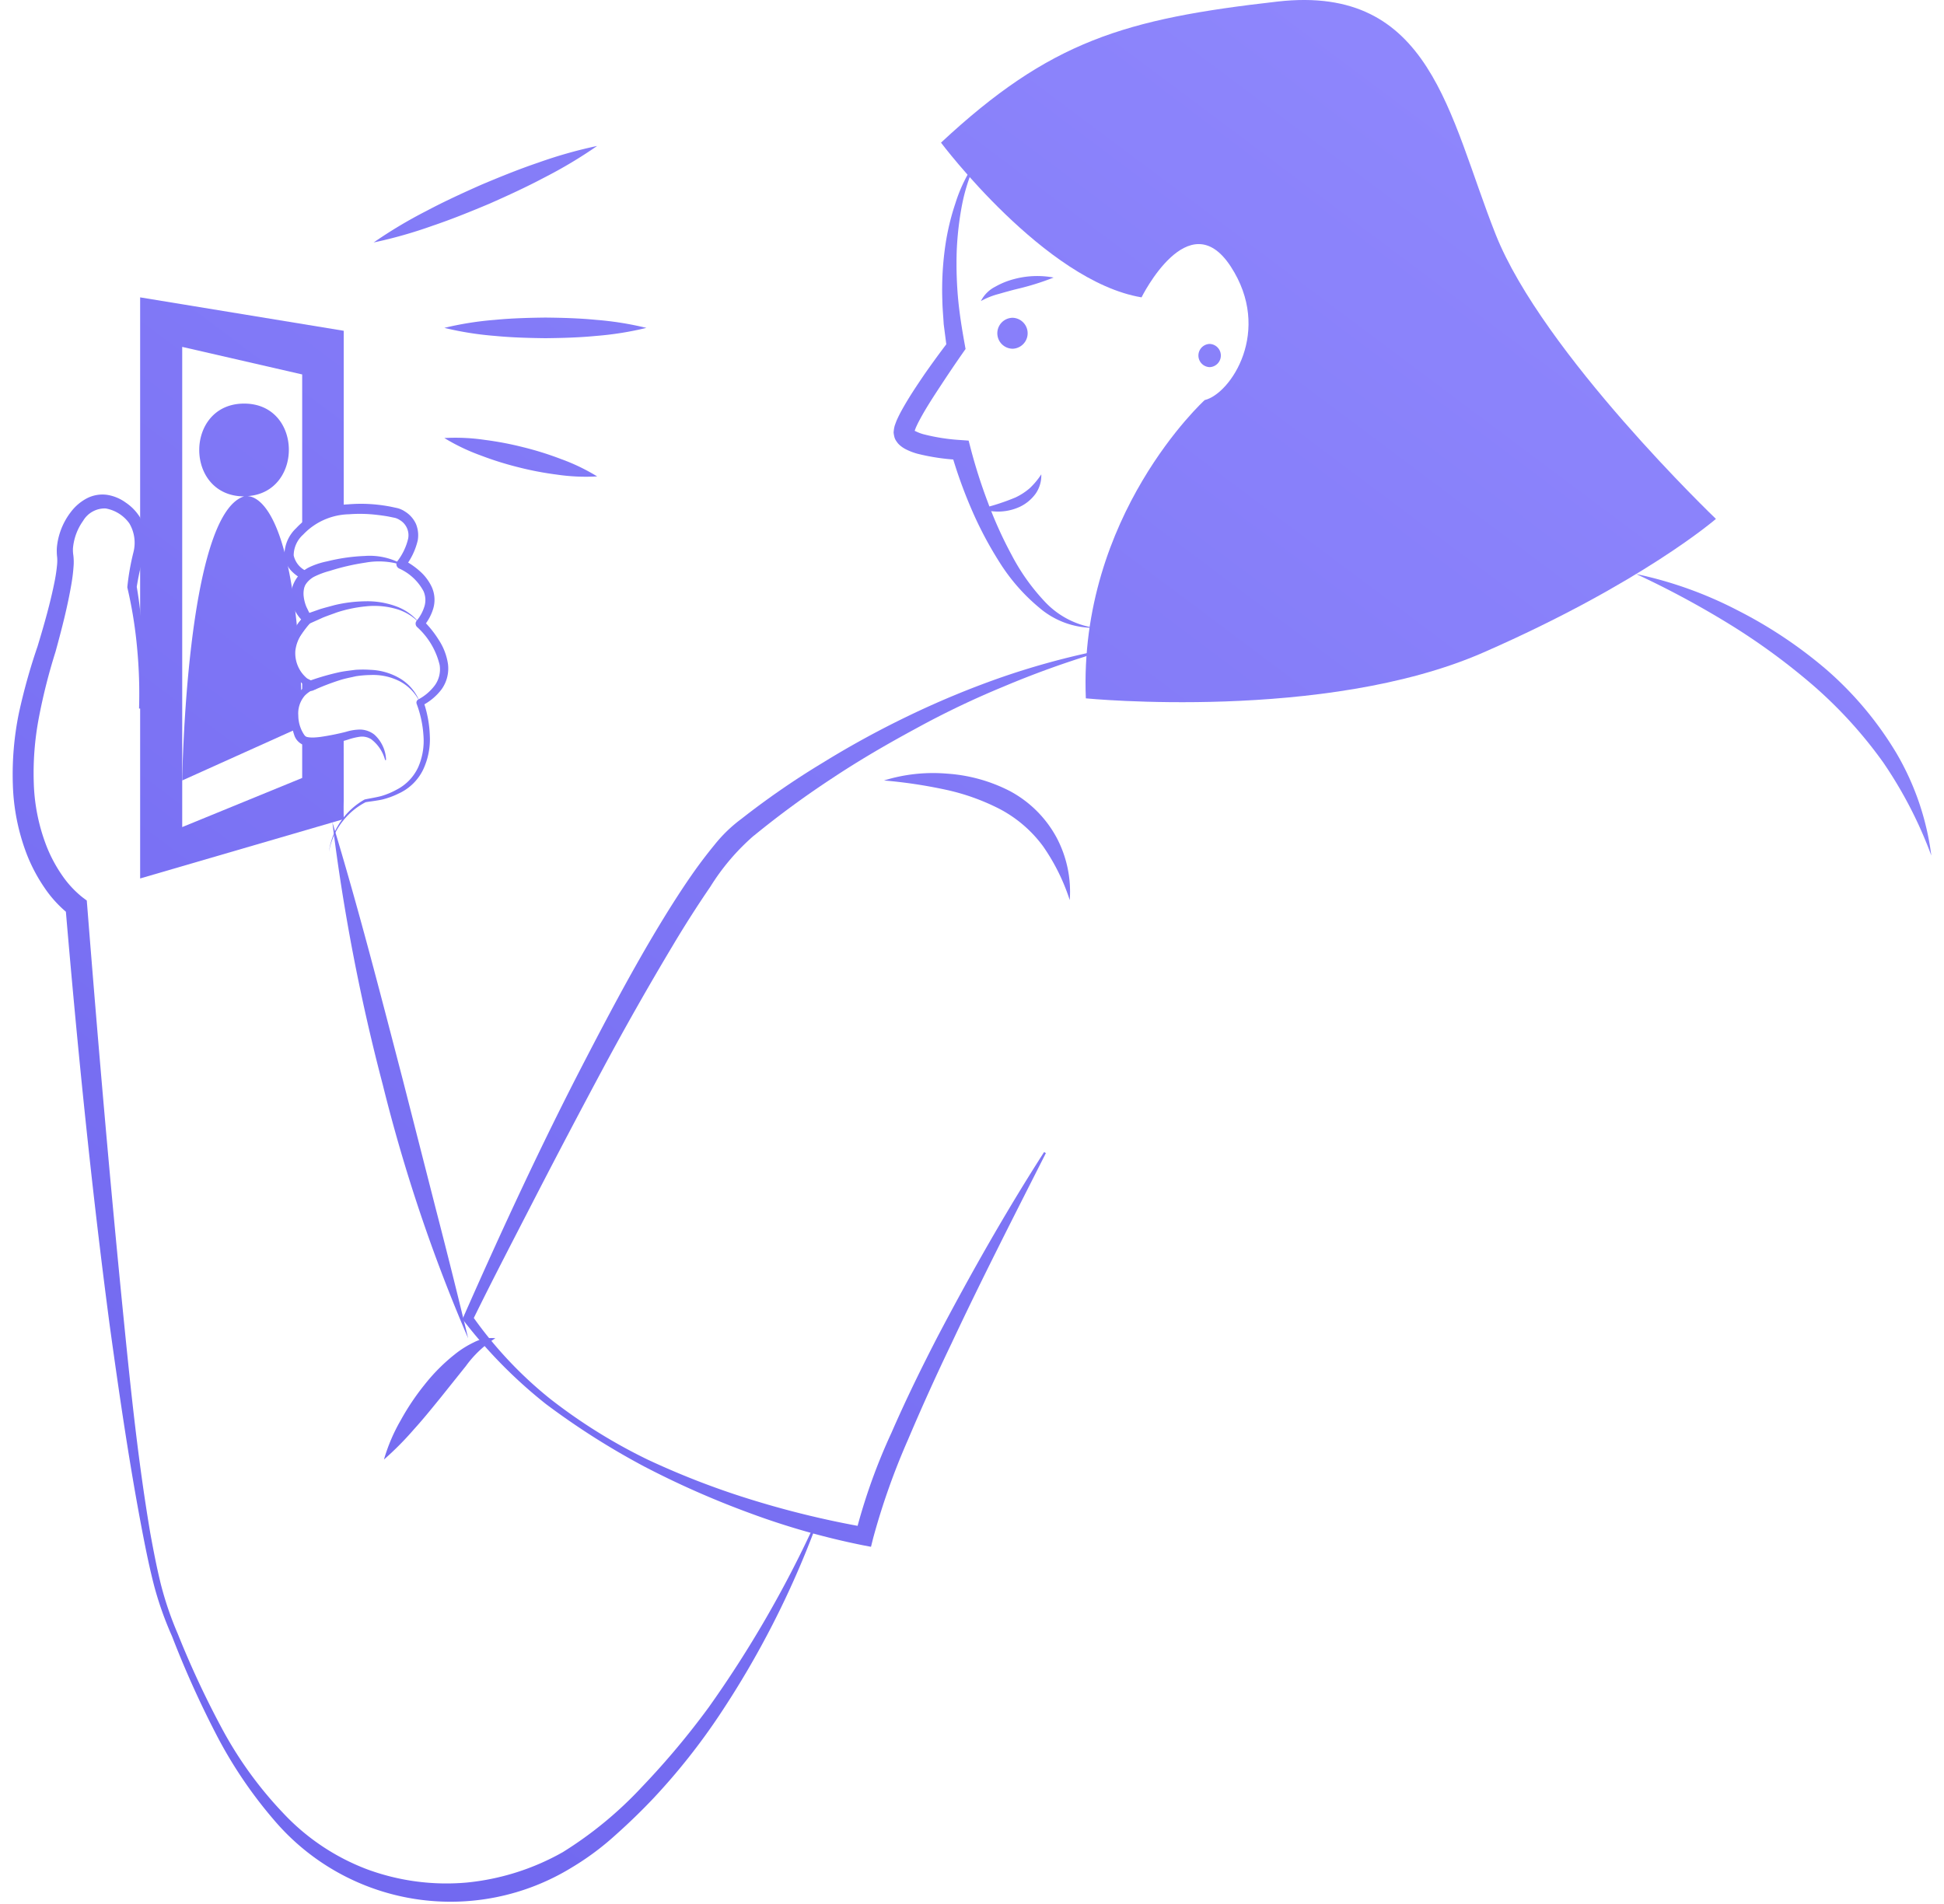 <svg xmlns="http://www.w3.org/2000/svg" width="146" height="143" fill="none" viewBox="0 0 146 143">
 
  <defs>
    <linearGradient id="a" x1="118.03" x2="27.181" y1="8.035" y2="129.324" gradientUnits="userSpaceOnUse">
      <stop stop-color="#4437FB"/>
      <stop offset="1" stop-color="#1405E6"/>
    </linearGradient>
    <linearGradient id="b" x1="118.03" x2="27.181" y1="8.035" y2="129.324" gradientUnits="userSpaceOnUse">
      <stop stop-color="#4437FB"/>
      <stop offset="1" stop-color="#1405E6"/>
    </linearGradient>
    <linearGradient id="c" x1="118.03" x2="27.181" y1="8.035" y2="129.324" gradientUnits="userSpaceOnUse">
      <stop stop-color="#4437FB"/>
      <stop offset="1" stop-color="#1405E6"/>
    </linearGradient>
    <linearGradient id="d" x1="118.03" x2="27.181" y1="8.035" y2="129.324" gradientUnits="userSpaceOnUse">
      <stop stop-color="#4437FB"/>
      <stop offset="1" stop-color="#1405E6"/>
    </linearGradient>
    <linearGradient id="e" x1="118.03" x2="27.181" y1="8.035" y2="129.324" gradientUnits="userSpaceOnUse">
      <stop stop-color="#4437FB"/>
      <stop offset="1" stop-color="#1405E6"/>
    </linearGradient>
    <linearGradient id="f" x1="118.03" x2="27.181" y1="8.035" y2="129.324" gradientUnits="userSpaceOnUse">
      <stop stop-color="#4437FB"/>
      <stop offset="1" stop-color="#1405E6"/>
    </linearGradient>
    <linearGradient id="g" x1="118.03" x2="27.181" y1="8.035" y2="129.324" gradientUnits="userSpaceOnUse">
      <stop stop-color="#4437FB"/>
      <stop offset="1" stop-color="#1405E6"/>
    </linearGradient>
    <linearGradient id="h" x1="118.03" x2="27.181" y1="8.035" y2="129.324" gradientUnits="userSpaceOnUse">
      <stop stop-color="#4437FB"/>
      <stop offset="1" stop-color="#1405E6"/>
    </linearGradient>
    <linearGradient id="i" x1="118.03" x2="27.181" y1="8.035" y2="129.324" gradientUnits="userSpaceOnUse">
      <stop stop-color="#4437FB"/>
      <stop offset="1" stop-color="#1405E6"/>
    </linearGradient>
    <linearGradient id="j" x1="118.03" x2="27.181" y1="8.035" y2="129.324" gradientUnits="userSpaceOnUse">
      <stop stop-color="#4437FB"/>
      <stop offset="1" stop-color="#1405E6"/>
    </linearGradient>
  </defs> <g opacity=".6">
    <path fill="url(#a)" d="M61.26 114.685a68.865 68.865 0 0 1-7.213 14.122 48.218 48.218 0 0 1-4.96 6.26c-.918.97-1.878 1.9-2.88 2.791a20.52 20.52 0 0 1-3.27 2.425 17.395 17.395 0 0 1-22.312-3.516 33.435 33.435 0 0 1-4.457-6.621 73.912 73.912 0 0 1-3.25-7.239 25.555 25.555 0 0 1-1.333-3.754c-.335-1.285-.6-2.582-.852-3.879-1.002-5.192-1.76-10.418-2.484-15.647-1.387-10.468-2.436-20.966-3.33-31.486l.355.61a8.952 8.952 0 0 1-1.956-2.102 12.44 12.44 0 0 1-1.29-2.438 15.897 15.897 0 0 1-1.064-5.307 22.933 22.933 0 0 1 .45-5.315 44.777 44.777 0 0 1 1.41-5.046c.494-1.632.967-3.285 1.29-4.93.078-.398.136-.801.174-1.207a3.08 3.08 0 0 0 .006-.526 4.062 4.062 0 0 1-.022-.765 5.156 5.156 0 0 1 1.07-2.683c.31-.406.703-.74 1.152-.984a2.548 2.548 0 0 1 1.57-.274c.503.083.98.284 1.391.587.412.277.762.636 1.03 1.053.48.86.6 1.873.334 2.821-.237.806-.42 1.626-.55 2.456l-.01-.079c.264 1.525.419 3.066.466 4.612a36.704 36.704 0 0 1-.127 4.606l-.155-.01a36.392 36.392 0 0 0-.148-4.568 32.88 32.88 0 0 0-.722-4.482l-.01-.04.001-.04a18.1 18.1 0 0 1 .457-2.604 2.866 2.866 0 0 0-.308-2.173 2.781 2.781 0 0 0-1.78-1.12 1.888 1.888 0 0 0-1.689.926 4.176 4.176 0 0 0-.765 2.076c-.007.176.003.351.03.524.03.254.037.51.02.764a13.1 13.1 0 0 1-.16 1.353c-.297 1.747-.734 3.424-1.193 5.102a43.43 43.43 0 0 0-1.25 4.937 22.11 22.11 0 0 0-.388 4.964c.05 1.636.381 3.251.978 4.775a10.83 10.83 0 0 0 1.133 2.115 7.643 7.643 0 0 0 1.543 1.673l.325.243.03.368c.829 10.5 1.732 21.005 2.785 31.487.524 5.24 1.076 10.485 1.956 15.671.236 1.292.483 2.584.798 3.854a25.028 25.028 0 0 0 1.267 3.706 69.502 69.502 0 0 0 3.331 7.136 29.227 29.227 0 0 0 4.572 6.313 16.733 16.733 0 0 0 6.324 4.239 17.217 17.217 0 0 0 7.487.99 18.283 18.283 0 0 0 7.199-2.281 29.084 29.084 0 0 0 5.945-4.9 59.889 59.889 0 0 0 5.023-5.992 84.897 84.897 0 0 0 7.884-13.611l.142.06Z"/>
    <path fill="url(#b)" d="M25.815 38.297v-13.45l-15.29-2.51v43.65l15.26-4.45.03-.01v-.03l-.14-6.2-2.3.44a1.068 1.068 0 0 1-.68-.41v3.11l-9.01 3.69v-36.07l9.01 2.07v11.56a5.357 5.357 0 0 1 3.12-1.39Zm-2.89 12.89c-.08-.07-.16-.15-.23-.22v1.14a2.39 2.39 0 0 1 .23-.22c.197-.17.429-.293.68-.36l-.68-.34Zm-.23-5.5v1.27a4.07 4.07 0 0 1 .4-.46 4.317 4.317 0 0 1-.4-.81Zm0-2.59v.55c.072-.15.174-.282.3-.39a1.81 1.81 0 0 1-.3-.16Z"/>
    <path fill="url(#c)" d="M22.185 53.786c.021.317.081.63.18.93l-8.68 3.91s.28-19.99 4.65-21.34c-4.5 0-4.49-6.97 0-6.97 4.4 0 4.47 6.68.25 6.95.74.03 2.9.96 3.76 10.23a2.705 2.705 0 0 0 .23 3.34c.03.43.04.88.06 1.35a2.27 2.27 0 0 0-.45 1.6Zm2.778 7.985c1.95 6.418 3.605 12.877 5.287 19.332l2.476 9.692a554.194 554.194 0 0 1 2.432 9.729A122.672 122.672 0 0 1 28.75 81.49a149.392 149.392 0 0 1-3.788-19.719Zm3.873 47.864a13.33 13.33 0 0 1 1.264-2.959 18.33 18.33 0 0 1 1.778-2.653c.668-.85 1.433-1.62 2.28-2.292a7.375 7.375 0 0 1 1.407-.888 2.858 2.858 0 0 1 1.638-.319 8.082 8.082 0 0 0-2.205 2.077l-1.914 2.393c-.65.797-1.298 1.604-2.002 2.378a23.13 23.13 0 0 1-2.246 2.263Z"/>
    <path fill="url(#d)" d="M78.549 86.617c-2.405 4.75-4.83 9.485-7.085 14.291a169.39 169.39 0 0 0-3.273 7.241 52.607 52.607 0 0 0-2.618 7.402l-.159.639-.615-.118a56.077 56.077 0 0 1-8.442-2.397 67.106 67.106 0 0 1-7.991-3.526 56.576 56.576 0 0 1-7.362-4.68 36.04 36.04 0 0 1-6.148-6.221l-.124-.16.092-.207c2.874-6.512 5.859-12.974 9.146-19.296 1.64-3.162 3.308-6.315 5.133-9.391.916-1.537 1.863-3.06 2.896-4.542a35.993 35.993 0 0 1 1.651-2.177 10.792 10.792 0 0 1 2.09-2.008l-.078.058a60.417 60.417 0 0 1 6.118-4.224 70.254 70.254 0 0 1 6.488-3.548 66.39 66.39 0 0 1 6.82-2.833 57.73 57.73 0 0 1 7.094-1.977l.037.15a69.523 69.523 0 0 0-6.876 2.493 65.476 65.476 0 0 0-6.574 3.149c-2.136 1.154-4.237 2.374-6.258 3.717a69.574 69.574 0 0 0-5.836 4.277l-.078.058a16.8 16.8 0 0 0-3.24 3.808 82.85 82.85 0 0 0-2.838 4.445 226.579 226.579 0 0 0-5.24 9.237 686.799 686.799 0 0 0-4.956 9.42c-1.621 3.157-3.272 6.306-4.831 9.494l-.033-.366a30.377 30.377 0 0 0 5.857 6.249 40.883 40.883 0 0 0 7.31 4.559 60.293 60.293 0 0 0 8.049 3.091 69.422 69.422 0 0 0 8.342 2.001l-.774.521a44.06 44.06 0 0 1 2.711-7.627c1.069-2.456 2.245-4.857 3.469-7.228 2.485-4.724 5.112-9.363 7.992-13.852l.133.078Z"/>
    <path fill="url(#e)" d="M66.395 58.625a12.428 12.428 0 0 1 4.737-.511 12.05 12.05 0 0 1 4.707 1.305 8.578 8.578 0 0 1 3.514 3.497 8.674 8.674 0 0 1 .988 4.697 15.254 15.254 0 0 0-2.01-4.053 9.59 9.59 0 0 0-3.229-2.78 16.493 16.493 0 0 0-4.144-1.474 36.715 36.715 0 0 0-4.563-.68Zm6.973-46.608a13.947 13.947 0 0 0-1.119 3.385 23.794 23.794 0 0 0-.399 3.517c-.035 1.176 0 2.354.106 3.526.11 1.17.3 2.332.51 3.489l.05.281-.174.248a99.157 99.157 0 0 0-1.696 2.509c-.552.838-1.107 1.69-1.563 2.541a8.316 8.316 0 0 0-.307.625l-.1.27c-.013.039 0 .031-.009.047l-.01.014a.146.146 0 0 0 .004-.073c-.073-.195-.066-.063.12.004.183.091.374.164.57.217.932.24 1.886.387 2.846.44l.55.04.135.522c.362 1.395.8 2.77 1.31 4.117a30.553 30.553 0 0 0 1.78 3.942 15.699 15.699 0 0 0 2.478 3.497 6.42 6.42 0 0 0 3.75 1.984 6.246 6.246 0 0 1-4.162-1.523 14.293 14.293 0 0 1-2.978-3.413 28.141 28.141 0 0 1-2.104-3.986 35.13 35.13 0 0 1-1.52-4.25l.686.56a16.096 16.096 0 0 1-3.192-.457 4.533 4.533 0 0 1-.858-.321 2.186 2.186 0 0 1-.479-.313 1.356 1.356 0 0 1-.255-.29.993.993 0 0 1-.187-.433 1.927 1.927 0 0 1-.04-.259l.02-.174c.013-.11.035-.22.065-.328.054-.148.109-.31.169-.444.12-.261.244-.512.375-.743.52-.939 1.093-1.789 1.673-2.645a69.015 69.015 0 0 1 1.82-2.493l-.123.529-.235-1.824c-.034-.614-.095-1.224-.104-1.837a23.04 23.04 0 0 1 .172-3.672c.15-1.216.421-2.413.811-3.575.362-1.163.907-2.26 1.614-3.251Z"/>
    <path fill="url(#f)" d="M70.672 10.715s7.81 10.412 15.061 11.621c0 0 3.533-7.158 6.694-2.324 3.16 4.834 0 9.576-1.952 10.04 0 0-9.483 8.647-8.925 22.406 0 0 17.943 1.767 29.843-3.44 11.9-5.206 17.478-10.04 17.478-10.04s-13.016-12.458-16.548-21.383C108.79 8.67 107.488-1.185 95.96.116 84.432 1.418 78.853 3.091 70.672 10.715Z"/>
    <path fill="url(#g)" d="M73.667 38.21c.887-.21 1.755-.492 2.597-.842.383-.18.74-.412 1.063-.688a5.62 5.62 0 0 0 .876-1.049 2.38 2.38 0 0 1-.418 1.444 3.118 3.118 0 0 1-1.19.993c-.92.425-1.97.476-2.928.142Zm2.397-12.015a1.163 1.163 0 0 0 0-2.324 1.162 1.162 0 0 0 0 2.324Zm-2.397-3.58a2.46 2.46 0 0 1 1.082-1.08c.442-.25.914-.442 1.405-.57a6.703 6.703 0 0 1 2.978-.116c-.904.356-1.834.645-2.78.865-.46.114-.91.242-1.36.371-.462.12-.907.299-1.325.53Zm17.18 4.963a.872.872 0 0 0 0-1.743.872.872 0 0 0 0 1.743Zm32.032 15.54a29.912 29.912 0 0 1 7.59 2.713 33.731 33.731 0 0 1 6.756 4.515 25.973 25.973 0 0 1 5.226 6.27 20.247 20.247 0 0 1 2.597 7.65 32.04 32.04 0 0 0-3.616-7 33.43 33.43 0 0 0-5.228-5.755 49.016 49.016 0 0 0-6.323-4.629 68.371 68.371 0 0 0-7.002-3.764Z"/>
    <path fill="url(#h)" d="m25.815 61.527-.277-6.228.162.131-2.29.49a.166.166 0 0 1-.056.003l-.011-.002a1.258 1.258 0 0 1-.807-.474l.01.011a2.994 2.994 0 0 1-.583-1.684 2.498 2.498 0 0 1 .483-1.738l-.012.017.073-.1.006-.006c.138-.151.293-.287.46-.404.178-.122.375-.213.583-.268l-.066.48-.684-.332a.241.241 0 0 1-.05-.033l-.006-.005a3.679 3.679 0 0 1-.895-1.13 2.786 2.786 0 0 1-.264-1.452c.05-.486.2-.957.437-1.384.116-.208.249-.402.374-.603.141-.192.312-.372.47-.556l-.054.408a4.998 4.998 0 0 1-.668-1.764 2.457 2.457 0 0 1 .07-1.006c.101-.352.299-.668.57-.914l.083.59a3.119 3.119 0 0 1-.972-.671c-.296-.3-.485-.69-.537-1.11a2.769 2.769 0 0 1 .875-2.114 5.613 5.613 0 0 1 3.9-1.794 11.43 11.43 0 0 1 2.137.018c.353.035.704.089 1.053.154l.525.113c.207.055.403.145.58.266.356.224.638.548.81.93.156.388.201.81.13 1.222a5.13 5.13 0 0 1-.961 2l-.139-.537c.45.223.868.506 1.243.841.392.34.707.76.923 1.232a2.34 2.34 0 0 1 .098 1.59c-.15.496-.4.954-.736 1.347l-.03-.461c.453.441.85.936 1.184 1.474.357.544.591 1.158.688 1.801a2.685 2.685 0 0 1-.49 1.917 4.268 4.268 0 0 1-1.482 1.222l.124-.337a8.69 8.69 0 0 1 .484 2.562 5.378 5.378 0 0 1-.496 2.564 3.792 3.792 0 0 1-1.862 1.812 6 6 0 0 1-1.218.444c-.42.09-.847.135-1.268.204l.035-.01a5.204 5.204 0 0 0-1.609 1.282l-.004.004s-.002-.002-.013-.003l-.014.038a5.136 5.136 0 0 0-1.126 2.422 5.195 5.195 0 0 1 1.033-2.497l-.013.037a.254.254 0 0 1 .046-.083l-.004.005a5.353 5.353 0 0 1 1.612-1.4l.014-.005.02-.004c.409-.086.822-.147 1.222-.252a5.726 5.726 0 0 0 1.135-.471 3.584 3.584 0 0 0 1.641-1.703 4.937 4.937 0 0 0 .392-2.363 8.224 8.224 0 0 0-.509-2.384.274.274 0 0 1 .11-.33l.014-.008c.494-.261.923-.63 1.255-1.08.305-.436.429-.974.347-1.5a5.59 5.59 0 0 0-1.702-2.865.348.348 0 0 1-.036-.454l.005-.007c.27-.32.471-.692.592-1.092a1.64 1.64 0 0 0-.077-1.144 3.888 3.888 0 0 0-1.827-1.694l-.005-.003a.365.365 0 0 1-.162-.488l.029-.047c.388-.5.666-1.078.814-1.694a1.324 1.324 0 0 0-.621-1.403 1.239 1.239 0 0 0-.354-.164l-.486-.1c-.328-.06-.66-.104-.992-.14a10.683 10.683 0 0 0-1.992-.033 4.885 4.885 0 0 0-3.434 1.524 2.12 2.12 0 0 0-.716 1.561 1.693 1.693 0 0 0 1.06 1.224l.013.006a.347.347 0 0 1 .07.583c-.154.16-.269.353-.334.565a1.792 1.792 0 0 0-.054.732c.033.264.101.522.203.767l.357.733a.374.374 0 0 1-.047.402l-.006.006c-.13.157-.27.3-.395.463-.113.176-.238.348-.344.527-.208.35-.342.737-.395 1.14a2.463 2.463 0 0 0 .915 2.124l-.056-.038.676.349a.256.256 0 0 1-.066.48c-.144.039-.282.1-.408.182a2.292 2.292 0 0 0-.368.306l.019-.025-.06.079-.013.016c-.31.4-.46.903-.42 1.408.002.516.155 1.02.441 1.45l.01.011a.89.89 0 0 0 .553.346h-.067l2.309-.389h.006a.134.134 0 0 1 .154.109l.002.022.004 6.234Z"/>
    <path fill="url(#i)" d="M28.917 57.072a2.892 2.892 0 0 0-1.047-1.549 1.296 1.296 0 0 0-.818-.185 4.834 4.834 0 0 0-.908.216c-.654.205-1.32.366-1.994.482-.367.057-.74.054-1.106-.011a1.182 1.182 0 0 1-.951-.828l.012.031a4.074 4.074 0 0 1-.227-1.097c-.028-.37.005-.741.099-1.1a2.56 2.56 0 0 1 .481-.985c.23-.284.504-.528.812-.723l.013.22a3.392 3.392 0 0 1-1.202-.962 2.471 2.471 0 0 1-.514-1.495 3.495 3.495 0 0 1 .393-1.54c.132-.223.255-.455.397-.672l.466-.615.037.507a3.103 3.103 0 0 1-.89-1.309 2.196 2.196 0 0 1 .092-1.638 2.5 2.5 0 0 1 1.1-1.18 5.735 5.735 0 0 1 1.41-.473c.92-.23 1.86-.365 2.808-.403a5.003 5.003 0 0 1 2.76.584.038.038 0 0 1 .012.053.04.04 0 0 1-.047.015 5.692 5.692 0 0 0-2.685-.148c-.9.133-1.786.34-2.652.616-.416.108-.82.26-1.205.453a1.87 1.87 0 0 0-.76.822 1.79 1.79 0 0 0 .52 2.064l.014.014a.36.36 0 0 1 .023.493c-.312.35-.597.722-.853 1.114-.234.387-.39.817-.459 1.264-.048.45.058.903.302 1.285.256.394.613.713 1.034.924l.005.003a.126.126 0 0 1 .008.217 2.355 2.355 0 0 0-.745.656 2.002 2.002 0 0 0-.376.903 3.41 3.41 0 0 0 .336 1.902l.004.007.008.024c.158.423.813.406 1.436.327.65-.094 1.293-.222 1.928-.384a3.737 3.737 0 0 1 1.057-.17 1.78 1.78 0 0 1 1.071.38 2.683 2.683 0 0 1 .877 1.879.039.039 0 0 1-.034.042.043.043 0 0 1-.042-.03Z"/>
    <path fill="url(#j)" d="M23.242 51.14a18.255 18.255 0 0 1 2.26-.65c.385-.08.78-.119 1.168-.173.394-.028.79-.028 1.184 0a4.675 4.675 0 0 1 2.244.681 3.547 3.547 0 0 1 1.445 1.775 3.451 3.451 0 0 0-1.542-1.607 4.388 4.388 0 0 0-2.16-.462 7.94 7.94 0 0 0-1.111.093c-.365.085-.732.152-1.09.257-.717.222-1.418.49-2.1.8l-.016.008a.388.388 0 0 1-.312-.711l.03-.012Zm8.299-4.294a3.888 3.888 0 0 0-1.893-1.134 5.942 5.942 0 0 0-2.195-.162c-.734.072-1.458.224-2.159.454-.347.13-.696.246-1.038.385l-1.034.466a.384.384 0 0 1-.315-.7l.03-.012 1.09-.383c.368-.115.744-.206 1.114-.31a10.556 10.556 0 0 1 2.295-.283 6.226 6.226 0 0 1 2.272.363 3.98 3.98 0 0 1 1.833 1.316Zm-3.48-28.631a34.623 34.623 0 0 1 3.958-2.366c1.35-.718 2.736-1.353 4.129-1.971 1.404-.592 2.816-1.166 4.263-1.657a34.233 34.233 0 0 1 4.437-1.258 34.237 34.237 0 0 1-3.957 2.368c-1.35.717-2.736 1.352-4.13 1.969-1.404.59-2.816 1.164-4.264 1.654-1.449.519-2.93.94-4.435 1.26Zm5.312 6.414a24.126 24.126 0 0 1 3.793-.602c1.264-.123 2.529-.156 3.793-.172 1.264.014 2.529.047 3.793.17 1.279.1 2.547.301 3.793.605a23.866 23.866 0 0 1-3.793.604c-1.264.123-2.529.156-3.793.17-1.264-.016-2.529-.049-3.793-.172a24.126 24.126 0 0 1-3.793-.603Zm0 8.275a15.035 15.035 0 0 1 3.015.136c.981.126 1.953.31 2.911.554.96.236 1.904.532 2.827.885.95.342 1.861.78 2.722 1.307a14.873 14.873 0 0 1-3.016-.134 24.162 24.162 0 0 1-2.91-.556 24.42 24.42 0 0 1-2.827-.888 15.09 15.09 0 0 1-2.722-1.304Z"/>
  </g>
</svg>
